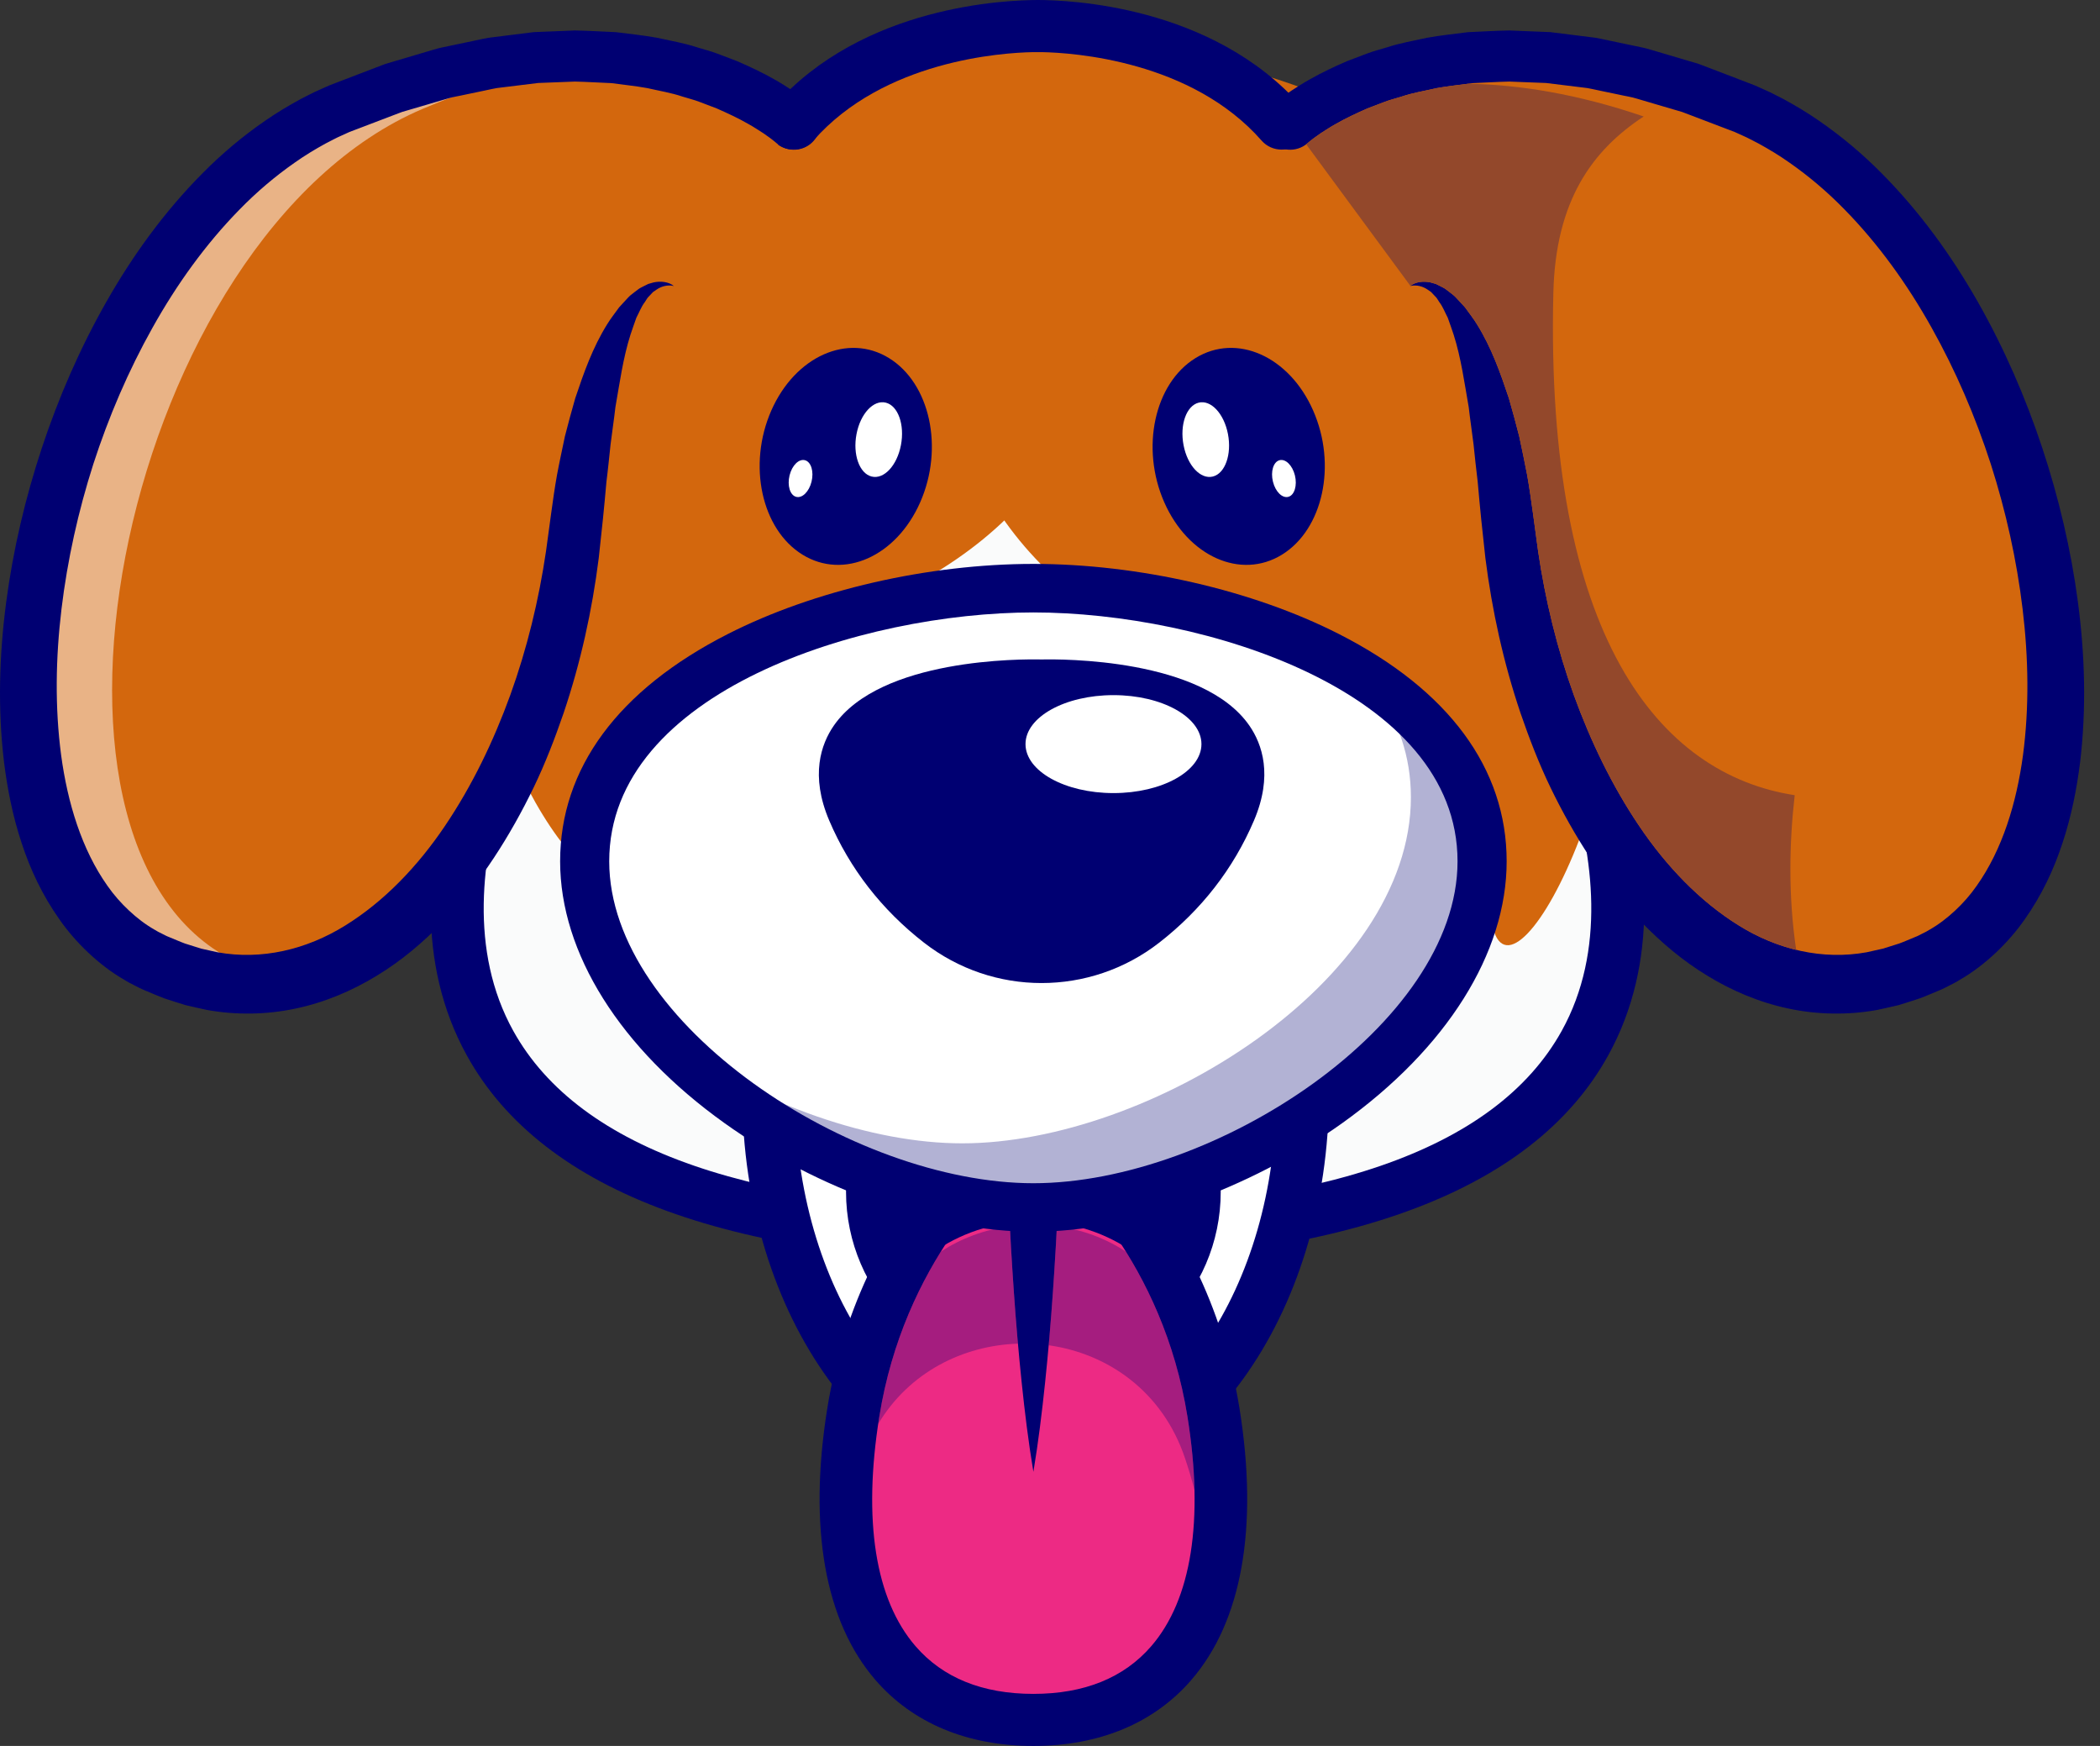 <svg width="77" height="64" viewBox="0 0 77 64" fill="none" xmlns="http://www.w3.org/2000/svg">
<rect x="0" y="0" width="77" height="64" fill="#333333" stroke="none"/>
<path d="M37.891 0.957C37.891 0.957 43.664 0.74 46.989 4.529C46.989 4.529 56.16 3.529 56.16 23.259C56.16 23.259 70.483 45.345 38.11 45.345H37.973C5.6 45.345 19.923 23.259 19.923 23.259C19.923 3.529 29.094 4.529 29.094 4.529C32.419 0.74 38.193 0.957 38.193 0.957H37.891Z" fill="#FAFBFB"/>
<path d="M35.883 1.329C35.883 1.329 28.633 19.249 44.759 24.587C44.759 24.587 53.65 26.041 54.678 33.673C55.225 37.739 60.483 28.395 59.619 18.721C58.861 10.233 53.389 1.49 35.883 1.329Z" fill="#D3670D"/>
<path d="M38.211 1.417C38.211 1.417 46.434 16.35 31.454 22.409C31.454 22.409 23.087 24.456 22.667 31.179C22.443 34.76 16.747 27.104 16.861 18.621C16.962 11.178 21.538 3.099 38.211 1.417Z" fill="#D3670D"/>
<path d="M38.11 46.299H37.973C26.93 46.299 19.915 43.742 17.123 38.699C13.315 31.825 18.871 23.112 19.109 22.744C19.397 22.301 19.995 22.172 20.444 22.456C20.893 22.74 21.024 23.33 20.736 23.774C20.685 23.854 15.559 31.912 18.821 37.79C21.252 42.17 27.695 44.391 37.973 44.391H38.11C48.388 44.391 54.831 42.17 57.262 37.79C60.524 31.912 55.398 23.854 55.346 23.773C55.059 23.329 55.191 22.739 55.64 22.456C56.089 22.172 56.686 22.301 56.974 22.744C57.212 23.112 62.768 31.825 58.961 38.699C56.167 43.742 49.152 46.299 38.11 46.299Z" fill="#000072"/>
<path d="M46.989 5.484C46.719 5.484 46.45 5.372 46.259 5.154C43.682 2.218 39.349 1.933 38.208 1.911C38.203 1.911 38.197 1.911 38.192 1.911H37.89C37.885 1.911 37.879 1.911 37.873 1.911C36.732 1.933 32.4 2.218 29.824 5.154C29.474 5.552 28.864 5.595 28.461 5.25C28.058 4.905 28.015 4.303 28.364 3.905C31.644 0.166 36.963 0.006 38.042 -7.62939e-06C39.123 0.001 44.439 0.167 47.719 3.905C48.069 4.303 48.025 4.905 47.621 5.25C47.439 5.407 47.213 5.484 46.989 5.484Z" fill="#000072"/>
<path d="M29.094 4.529C29.094 4.529 23.394 -0.667 12.432 3.988C1.47 8.643 -3.128 31.195 5.636 35.276C13.309 38.849 19.996 29.971 21.092 19.47C22.188 8.968 24.709 10.484 24.709 10.484L29.094 4.529Z" fill="#D3670D"/>
<path d="M6.983 35.781C6.538 35.655 6.089 35.487 5.636 35.276C-3.128 31.195 1.47 8.643 12.432 3.988C15.749 2.579 18.583 2.073 20.924 2.051C21.477 2.052 22.002 2.081 22.499 2.13C20.476 2.319 18.142 2.867 15.503 3.988C4.59 8.622 -0.015 30.993 8.589 35.22C8.064 35.443 7.528 35.629 6.983 35.781Z" fill="#E9B386"/>
<path d="M28.445 5.224L28.411 5.195L28.354 5.15L28.24 5.061L27.987 4.882C27.808 4.77 27.633 4.65 27.444 4.547C27.071 4.332 26.675 4.149 26.275 3.973L25.66 3.739C25.457 3.659 25.24 3.609 25.03 3.542C24.613 3.4 24.172 3.331 23.741 3.231C23.305 3.151 22.86 3.109 22.42 3.047C21.973 3.03 21.527 3 21.079 2.99L19.732 3.042L18.387 3.207C18.161 3.225 17.941 3.289 17.718 3.331L17.051 3.47C16.829 3.522 16.604 3.55 16.386 3.62L15.729 3.814L15.072 4.007L14.744 4.103L14.422 4.225L13.136 4.715L12.815 4.837L12.517 4.972C12.317 5.058 12.127 5.167 11.932 5.264C11.549 5.475 11.174 5.701 10.814 5.956C10.092 6.459 9.412 7.036 8.789 7.675C7.537 8.95 6.476 10.431 5.592 12.013C4.705 13.595 3.985 15.277 3.423 17.008C2.868 18.741 2.472 20.525 2.255 22.322C2.039 24.117 2.01 25.932 2.242 27.685C2.478 29.429 2.995 31.137 3.94 32.471C4.174 32.806 4.44 33.107 4.729 33.377C5.018 33.647 5.33 33.888 5.67 34.081C5.752 34.135 5.84 34.177 5.928 34.22C6.016 34.264 6.098 34.312 6.199 34.349C6.394 34.427 6.586 34.515 6.781 34.586L7.374 34.773L7.974 34.907C9.584 35.2 11.234 34.813 12.661 33.925C14.091 33.04 15.325 31.745 16.315 30.276C17.309 28.804 18.096 27.172 18.712 25.474C19.326 23.773 19.756 22 20.021 20.203L20.208 18.825C20.274 18.352 20.339 17.879 20.424 17.408C20.512 16.935 20.616 16.466 20.713 15.996C20.832 15.527 20.96 15.059 21.093 14.596C21.404 13.67 21.727 12.746 22.263 11.886C22.393 11.671 22.558 11.468 22.702 11.265L22.966 10.978C23.011 10.931 23.051 10.883 23.1 10.839C23.151 10.796 23.204 10.755 23.258 10.714L23.414 10.596C23.466 10.557 23.533 10.529 23.591 10.497L23.77 10.408L23.966 10.352C24.228 10.296 24.518 10.329 24.709 10.484C24.469 10.43 24.244 10.499 24.072 10.617L23.943 10.706L23.833 10.823C23.798 10.864 23.759 10.894 23.729 10.94L23.641 11.077C23.514 11.241 23.433 11.46 23.334 11.645C23.261 11.858 23.183 12.062 23.116 12.273C22.846 13.12 22.722 14.035 22.565 14.925C22.513 15.383 22.444 15.834 22.388 16.287C22.338 16.745 22.295 17.203 22.236 17.659C22.155 18.587 22.066 19.471 21.954 20.456C21.711 22.381 21.291 24.287 20.666 26.138C20.348 27.062 19.996 27.978 19.568 28.865C19.139 29.752 18.656 30.618 18.106 31.45C17.558 32.283 16.931 33.077 16.223 33.811C15.514 34.543 14.719 35.219 13.816 35.766C12.917 36.316 11.913 36.744 10.845 36.969C9.78 37.198 8.659 37.214 7.591 37.022C7.327 36.967 7.064 36.904 6.801 36.844C6.544 36.768 6.29 36.682 6.036 36.6C5.786 36.508 5.546 36.4 5.301 36.299C5.18 36.252 5.054 36.184 4.93 36.121C4.806 36.058 4.682 35.996 4.564 35.92C4.081 35.643 3.639 35.3 3.24 34.924C2.84 34.549 2.481 34.135 2.176 33.697C1.556 32.821 1.107 31.866 0.791 30.896C0.468 29.924 0.274 28.935 0.149 27.948C-0.088 25.973 -0.027 24.003 0.227 22.073C0.482 20.143 0.929 18.248 1.539 16.406C2.15 14.565 2.928 12.775 3.893 11.076C4.857 9.378 6.017 7.77 7.423 6.354C8.123 5.645 8.895 4.995 9.729 4.421C10.145 4.132 10.583 3.871 11.032 3.627C11.261 3.512 11.485 3.389 11.722 3.288L12.073 3.131L12.416 2.999L13.79 2.473L14.135 2.342L14.489 2.237L15.199 2.027L15.908 1.817C16.143 1.742 16.391 1.707 16.632 1.651L17.36 1.498C17.604 1.452 17.843 1.384 18.092 1.362L19.577 1.177L21.079 1.117C21.581 1.126 22.085 1.157 22.588 1.179C23.089 1.245 23.593 1.293 24.09 1.384C24.585 1.495 25.086 1.577 25.571 1.738C25.813 1.814 26.061 1.873 26.3 1.965L27.016 2.237C27.486 2.44 27.951 2.657 28.401 2.914C28.628 3.038 28.846 3.184 29.067 3.324C29.292 3.481 29.486 3.612 29.743 3.835C30.139 4.18 30.178 4.776 29.829 5.168C29.483 5.556 28.886 5.597 28.489 5.261L28.445 5.224Z" fill="#000072"/>
<path d="M47.325 4.529C47.325 4.529 53.025 -0.667 63.986 3.988C74.948 8.643 79.546 31.195 70.782 35.276C63.109 38.849 56.423 29.971 55.327 19.47C54.23 8.968 51.709 10.484 51.709 10.484L47.325 4.529Z" fill="#D3670D"/>
<path d="M46.676 3.835C46.932 3.612 47.126 3.481 47.351 3.324C47.572 3.184 47.791 3.038 48.018 2.914C48.467 2.657 48.932 2.44 49.402 2.237L50.119 1.965C50.357 1.873 50.604 1.814 50.847 1.738C51.332 1.577 51.833 1.495 52.328 1.384C52.826 1.293 53.33 1.245 53.83 1.179C54.333 1.157 54.837 1.126 55.339 1.117L56.842 1.177L58.326 1.362C58.576 1.384 58.814 1.452 59.058 1.498L59.786 1.651C60.027 1.707 60.275 1.742 60.51 1.817L61.22 2.027L61.929 2.237L62.284 2.342L62.628 2.473L64.002 2.999L64.346 3.131L64.696 3.288C64.934 3.389 65.157 3.512 65.386 3.627C65.835 3.871 66.274 4.132 66.689 4.421C67.523 4.995 68.295 5.645 68.996 6.354C70.401 7.77 71.561 9.378 72.526 11.076C73.49 12.775 74.268 14.565 74.879 16.406C75.489 18.248 75.936 20.143 76.191 22.073C76.446 24.003 76.506 25.973 76.27 27.948C76.145 28.935 75.95 29.924 75.627 30.896C75.311 31.866 74.862 32.821 74.243 33.697C73.937 34.135 73.578 34.549 73.179 34.924C72.779 35.3 72.337 35.643 71.854 35.92C71.736 35.996 71.612 36.058 71.488 36.121C71.364 36.184 71.239 36.252 71.118 36.299C70.873 36.4 70.632 36.508 70.382 36.6C70.128 36.682 69.874 36.768 69.617 36.844C69.354 36.904 69.091 36.967 68.827 37.022C67.76 37.214 66.638 37.198 65.573 36.969C64.505 36.744 63.501 36.316 62.602 35.766C61.7 35.219 60.904 34.543 60.195 33.811C59.487 33.077 58.861 32.283 58.313 31.45C57.763 30.618 57.279 29.752 56.85 28.865C56.422 27.978 56.07 27.062 55.752 26.138C55.127 24.287 54.708 22.381 54.464 20.456C54.352 19.471 54.263 18.587 54.182 17.659C54.123 17.203 54.08 16.745 54.03 16.287C53.974 15.833 53.905 15.383 53.853 14.925C53.696 14.035 53.572 13.12 53.302 12.273C53.235 12.062 53.158 11.858 53.084 11.645C52.985 11.46 52.904 11.241 52.777 11.077L52.689 10.94C52.659 10.894 52.62 10.864 52.585 10.823L52.475 10.706L52.347 10.617C52.174 10.499 51.949 10.43 51.709 10.484C51.901 10.329 52.19 10.296 52.452 10.352L52.649 10.408L52.827 10.497C52.885 10.529 52.952 10.557 53.004 10.596L53.161 10.715C53.214 10.755 53.267 10.796 53.318 10.839C53.368 10.883 53.407 10.931 53.452 10.978L53.717 11.265C53.86 11.468 54.025 11.671 54.155 11.886C54.691 12.746 55.014 13.67 55.325 14.596C55.458 15.059 55.586 15.527 55.705 15.996C55.803 16.466 55.906 16.935 55.995 17.408C56.079 17.879 56.144 18.352 56.21 18.825L56.397 20.203C56.662 22 57.093 23.773 57.706 25.474C58.322 27.172 59.109 28.804 60.103 30.276C61.093 31.745 62.327 33.039 63.757 33.925C65.184 34.813 66.833 35.2 68.444 34.907L69.044 34.773L69.637 34.586C69.833 34.515 70.024 34.427 70.219 34.349C70.321 34.312 70.403 34.264 70.49 34.22C70.578 34.177 70.666 34.135 70.748 34.081C71.088 33.888 71.4 33.647 71.689 33.377C71.979 33.107 72.245 32.806 72.478 32.471C73.424 31.137 73.94 29.429 74.176 27.685C74.408 25.932 74.379 24.117 74.162 22.322C73.946 20.525 73.55 18.741 72.995 17.008C72.433 15.277 71.713 13.595 70.826 12.013C69.942 10.431 68.881 8.95 67.629 7.675C67.006 7.036 66.327 6.459 65.605 5.956C65.244 5.701 64.869 5.475 64.486 5.264C64.291 5.167 64.101 5.058 63.901 4.972L63.603 4.837L63.282 4.715L61.996 4.225L61.674 4.103L61.346 4.007L60.689 3.814L60.032 3.62C59.814 3.55 59.589 3.522 59.367 3.47L58.7 3.331C58.478 3.289 58.257 3.225 58.032 3.207L56.687 3.042L55.339 2.99C54.891 3 54.446 3.03 53.998 3.047C53.558 3.109 53.113 3.151 52.677 3.231C52.246 3.331 51.805 3.4 51.388 3.542C51.179 3.609 50.962 3.659 50.758 3.739L50.143 3.973C49.743 4.149 49.348 4.332 48.975 4.547C48.785 4.65 48.61 4.77 48.431 4.882L48.178 5.061L48.064 5.15L48.007 5.195L47.973 5.224L47.93 5.261C47.529 5.6 46.926 5.555 46.581 5.159C46.24 4.767 46.283 4.176 46.676 3.835Z" fill="#000072"/>
<path d="M47.763 40.072C47.763 47.737 43.38 53.952 37.973 53.952C32.566 53.952 28.183 47.737 28.183 40.072C28.183 32.407 32.566 26.193 37.973 26.193C43.38 26.193 47.763 32.407 47.763 40.072Z" fill="white"/>
<path d="M37.973 27.146C33.107 27.146 29.149 32.945 29.149 40.072C29.149 47.199 33.107 52.998 37.973 52.998C42.838 52.998 46.797 47.199 46.797 40.072C46.797 32.945 42.838 27.146 37.973 27.146ZM37.973 54.906C32.042 54.906 27.217 48.251 27.217 40.072C27.217 31.893 32.042 25.238 37.973 25.238C43.904 25.238 48.729 31.893 48.729 40.072C48.729 48.251 43.904 54.906 37.973 54.906Z" fill="#000072"/>
<path d="M44.76 43.685C44.76 47.432 41.684 50.469 37.891 50.469C34.097 50.469 31.021 47.432 31.021 43.685C31.021 39.938 34.097 36.9 37.891 36.9C41.684 36.9 44.76 39.938 44.76 43.685Z" fill="#000072"/>
<path d="M37.891 63.046C42.796 63.046 45.701 59.311 44.495 51.786C44.333 50.776 44.095 49.837 43.805 48.971C41.925 43.361 33.857 43.361 31.976 48.971C31.686 49.837 31.448 50.776 31.286 51.786C30.081 59.311 32.985 63.046 37.891 63.046Z" fill="#ED2A84"/>
<path d="M43.798 54.621C43.694 54.22 43.578 53.832 43.452 53.458C42.628 50.997 40.613 49.616 38.452 49.313C38.509 48.668 38.561 48.021 38.606 47.375C38.662 46.566 38.713 45.757 38.753 44.948C39.679 45.071 40.538 45.394 41.283 45.88C42.262 47.451 43.145 49.464 43.541 51.936C43.694 52.888 43.779 53.785 43.798 54.621Z" fill="#A51D7F"/>
<path d="M32.2 52.198C32.213 52.111 32.226 52.024 32.24 51.936C32.636 49.464 33.52 47.451 34.498 45.88C35.243 45.394 36.102 45.071 37.028 44.948C37.068 45.757 37.12 46.566 37.175 47.375C37.219 48.001 37.269 48.627 37.324 49.254C35.315 49.319 33.334 50.3 32.2 52.198Z" fill="#A51D7F"/>
<path d="M38.857 40.798C38.869 41.894 38.837 42.99 38.792 44.086C38.749 45.183 38.681 46.279 38.606 47.375C38.53 48.471 38.436 49.567 38.322 50.663C38.207 51.76 38.074 52.856 37.891 53.952C37.708 52.856 37.574 51.76 37.46 50.663C37.346 49.567 37.252 48.471 37.176 47.375C37.1 46.279 37.033 45.183 36.99 44.086C36.945 42.99 36.913 41.894 36.925 40.798C36.93 40.271 37.367 39.848 37.901 39.853C38.427 39.859 38.851 40.28 38.857 40.798Z" fill="#000072"/>
<path d="M37.89 41.993C36.566 43.061 33.142 46.311 32.24 51.936C31.633 55.729 32.092 58.636 33.57 60.344C34.572 61.504 36.026 62.092 37.89 62.092C39.755 62.092 41.209 61.504 42.212 60.344C43.689 58.636 44.149 55.728 43.541 51.936C42.64 46.312 39.217 43.062 37.89 41.993ZM37.89 64C35.47 64 33.468 63.164 32.1 61.583C30.245 59.438 29.634 55.999 30.332 51.638C31.59 43.783 37.129 40.149 37.364 39.998C37.685 39.792 38.097 39.792 38.417 39.998C38.652 40.149 44.191 43.783 45.45 51.638C46.148 55.999 45.537 59.438 43.681 61.583C42.314 63.164 40.312 64 37.89 64Z" fill="#000072"/>
<path d="M37.891 21.561C44.734 21.561 54.343 24.814 54.343 31.573C54.343 38.332 44.734 44.262 37.891 44.262C31.047 44.262 21.438 38.332 21.438 31.573C21.438 24.814 31.047 21.561 37.891 21.561Z" fill="white"/>
<path d="M37.89 44.135C33.386 44.135 28.056 41.702 24.742 38.279C27.958 40.504 31.947 41.911 35.28 41.911C42.124 41.911 51.733 35.98 51.733 29.222C51.733 27.724 51.258 26.401 50.449 25.244C52.645 26.83 54.114 28.933 54.114 31.573C54.114 35.805 50.346 39.713 45.849 42.043C43.277 43.35 40.45 44.135 37.89 44.135Z" fill="#B2B2D4"/>
<path d="M37.89 22.45C31.618 22.45 22.338 25.349 22.338 31.573C22.338 37.539 31.244 43.373 37.89 43.373C44.538 43.373 53.443 37.539 53.443 31.573C53.443 25.349 44.163 22.45 37.89 22.45ZM37.89 45.152C34.343 45.152 30.006 43.627 26.57 41.173C22.736 38.434 20.538 34.935 20.538 31.573C20.538 28.17 22.663 25.289 26.686 23.242C29.848 21.632 34.036 20.671 37.89 20.671C41.745 20.671 45.934 21.632 49.096 23.242C53.118 25.289 55.244 28.17 55.244 31.573C55.244 34.935 53.045 38.434 49.211 41.173C45.776 43.627 41.438 45.152 37.89 45.152Z" fill="#000072"/>
<path d="M38.193 25.129C38.193 25.129 29.24 24.89 31.297 29.709C32.089 31.567 33.295 32.885 34.478 33.805C36.653 35.496 39.732 35.496 41.907 33.805C43.09 32.885 44.295 31.567 45.088 29.709C47.145 24.89 38.193 25.129 38.193 25.129Z" fill="#000072"/>
<path d="M37.862 26.079C35.968 26.079 32.986 26.492 32.168 27.677C32.062 27.83 31.741 28.295 32.186 29.338C32.81 30.799 33.782 32.05 35.075 33.055C36.911 34.482 39.474 34.483 41.309 33.056C42.602 32.05 43.574 30.799 44.198 29.338C44.643 28.295 44.322 27.829 44.216 27.677C43.352 26.426 40.079 26.033 38.218 26.083L38.192 26.083L38.166 26.083C38.069 26.08 37.967 26.079 37.862 26.079ZM38.192 36.035C36.671 36.036 35.15 35.542 33.88 34.555C32.327 33.347 31.158 31.841 30.406 30.08C29.699 28.424 30.107 27.273 30.573 26.599C32.286 24.124 37.477 24.157 38.192 24.174C38.904 24.158 44.098 24.124 45.811 26.599C46.277 27.273 46.685 28.424 45.978 30.08C45.226 31.841 44.057 33.347 42.504 34.555C41.235 35.542 39.714 36.035 38.192 36.035Z" fill="#000072"/>
<path d="M44.053 27.276C44.053 28.268 42.609 29.072 40.827 29.072C39.046 29.072 37.602 28.268 37.602 27.276C37.602 26.285 39.046 25.481 40.827 25.481C42.609 25.481 44.053 26.285 44.053 27.276Z" fill="white"/>
<path d="M41.934 29.935C41.557 29.935 41.249 30.238 41.249 30.612C41.249 30.985 41.557 31.288 41.934 31.288C42.312 31.288 42.62 30.985 42.62 30.612C42.62 30.238 42.312 29.935 41.934 29.935ZM41.934 31.528C41.423 31.528 41.007 31.117 41.007 30.612C41.007 30.106 41.423 29.695 41.934 29.695C42.446 29.695 42.863 30.106 42.863 30.612C42.863 31.117 42.446 31.528 41.934 31.528Z" fill="#000072"/>
<path d="M65.86 34.82C65.129 34.641 64.419 34.337 63.757 33.925C62.327 33.039 61.093 31.745 60.103 30.276C59.109 28.804 58.322 27.171 57.706 25.474C57.093 23.773 56.662 22 56.397 20.203L56.21 18.825C56.144 18.352 56.079 17.879 55.994 17.408C55.906 16.935 55.803 16.466 55.705 15.996C55.586 15.527 55.458 15.059 55.325 14.596C55.014 13.67 54.691 12.746 54.155 11.886C54.025 11.671 53.86 11.468 53.716 11.265L53.452 10.977C53.407 10.931 53.368 10.883 53.318 10.839C53.267 10.796 53.214 10.754 53.161 10.715L53.004 10.596C52.952 10.557 52.885 10.529 52.827 10.497L52.649 10.408L52.452 10.352C52.373 10.336 52.292 10.326 52.211 10.326C52.028 10.326 51.848 10.374 51.715 10.479L47.894 5.29C47.906 5.28 47.918 5.271 47.93 5.261L47.973 5.223L48.007 5.195L48.064 5.15L48.178 5.061L48.431 4.882C48.61 4.77 48.785 4.65 48.975 4.547C49.348 4.332 49.743 4.149 50.143 3.973L50.758 3.739C50.962 3.659 51.179 3.609 51.388 3.542C51.805 3.399 52.246 3.331 52.677 3.231C53.058 3.161 53.447 3.12 53.833 3.07C55.678 3.102 57.825 3.435 60.268 4.27C58.379 5.512 57.037 7.354 56.956 10.735C56.653 23.329 60.835 28.387 65.806 29.149C65.604 30.916 65.568 32.851 65.86 34.82Z" fill="#93482B"/>
<path d="M42.689 18.411C43.565 20.4 45.496 21.261 47.004 20.333C48.512 19.405 49.025 17.039 48.149 15.049C47.274 13.059 45.343 12.198 43.835 13.126C42.327 14.055 41.814 16.421 42.689 18.411Z" fill="#000072"/>
<path d="M43.397 16.318C43.54 17.067 44.021 17.581 44.471 17.468C44.921 17.356 45.169 16.657 45.025 15.91C44.881 15.162 44.401 14.647 43.951 14.76C43.501 14.873 43.253 15.57 43.397 16.318Z" fill="white"/>
<path d="M46.675 17.657C46.766 18.027 47.02 18.275 47.243 18.211C47.465 18.148 47.571 17.795 47.48 17.425C47.388 17.055 47.134 16.807 46.912 16.871C46.689 16.934 46.583 17.286 46.675 17.657Z" fill="white"/>
<path d="M33.741 18.411C32.866 20.4 30.934 21.261 29.427 20.333C27.919 19.405 27.406 17.039 28.281 15.049C29.157 13.059 31.088 12.198 32.596 13.126C34.104 14.055 34.617 16.421 33.741 18.411Z" fill="#000072"/>
<path d="M33.034 16.318C32.891 17.067 32.41 17.581 31.96 17.468C31.51 17.356 31.262 16.657 31.406 15.91C31.549 15.162 32.03 14.647 32.48 14.76C32.93 14.873 33.178 15.57 33.034 16.318Z" fill="white"/>
<path d="M29.756 17.657C29.665 18.027 29.411 18.275 29.188 18.211C28.966 18.148 28.86 17.795 28.951 17.425C29.042 17.055 29.297 16.807 29.519 16.871C29.742 16.934 29.848 17.286 29.756 17.657Z" fill="white"/>
</svg>
